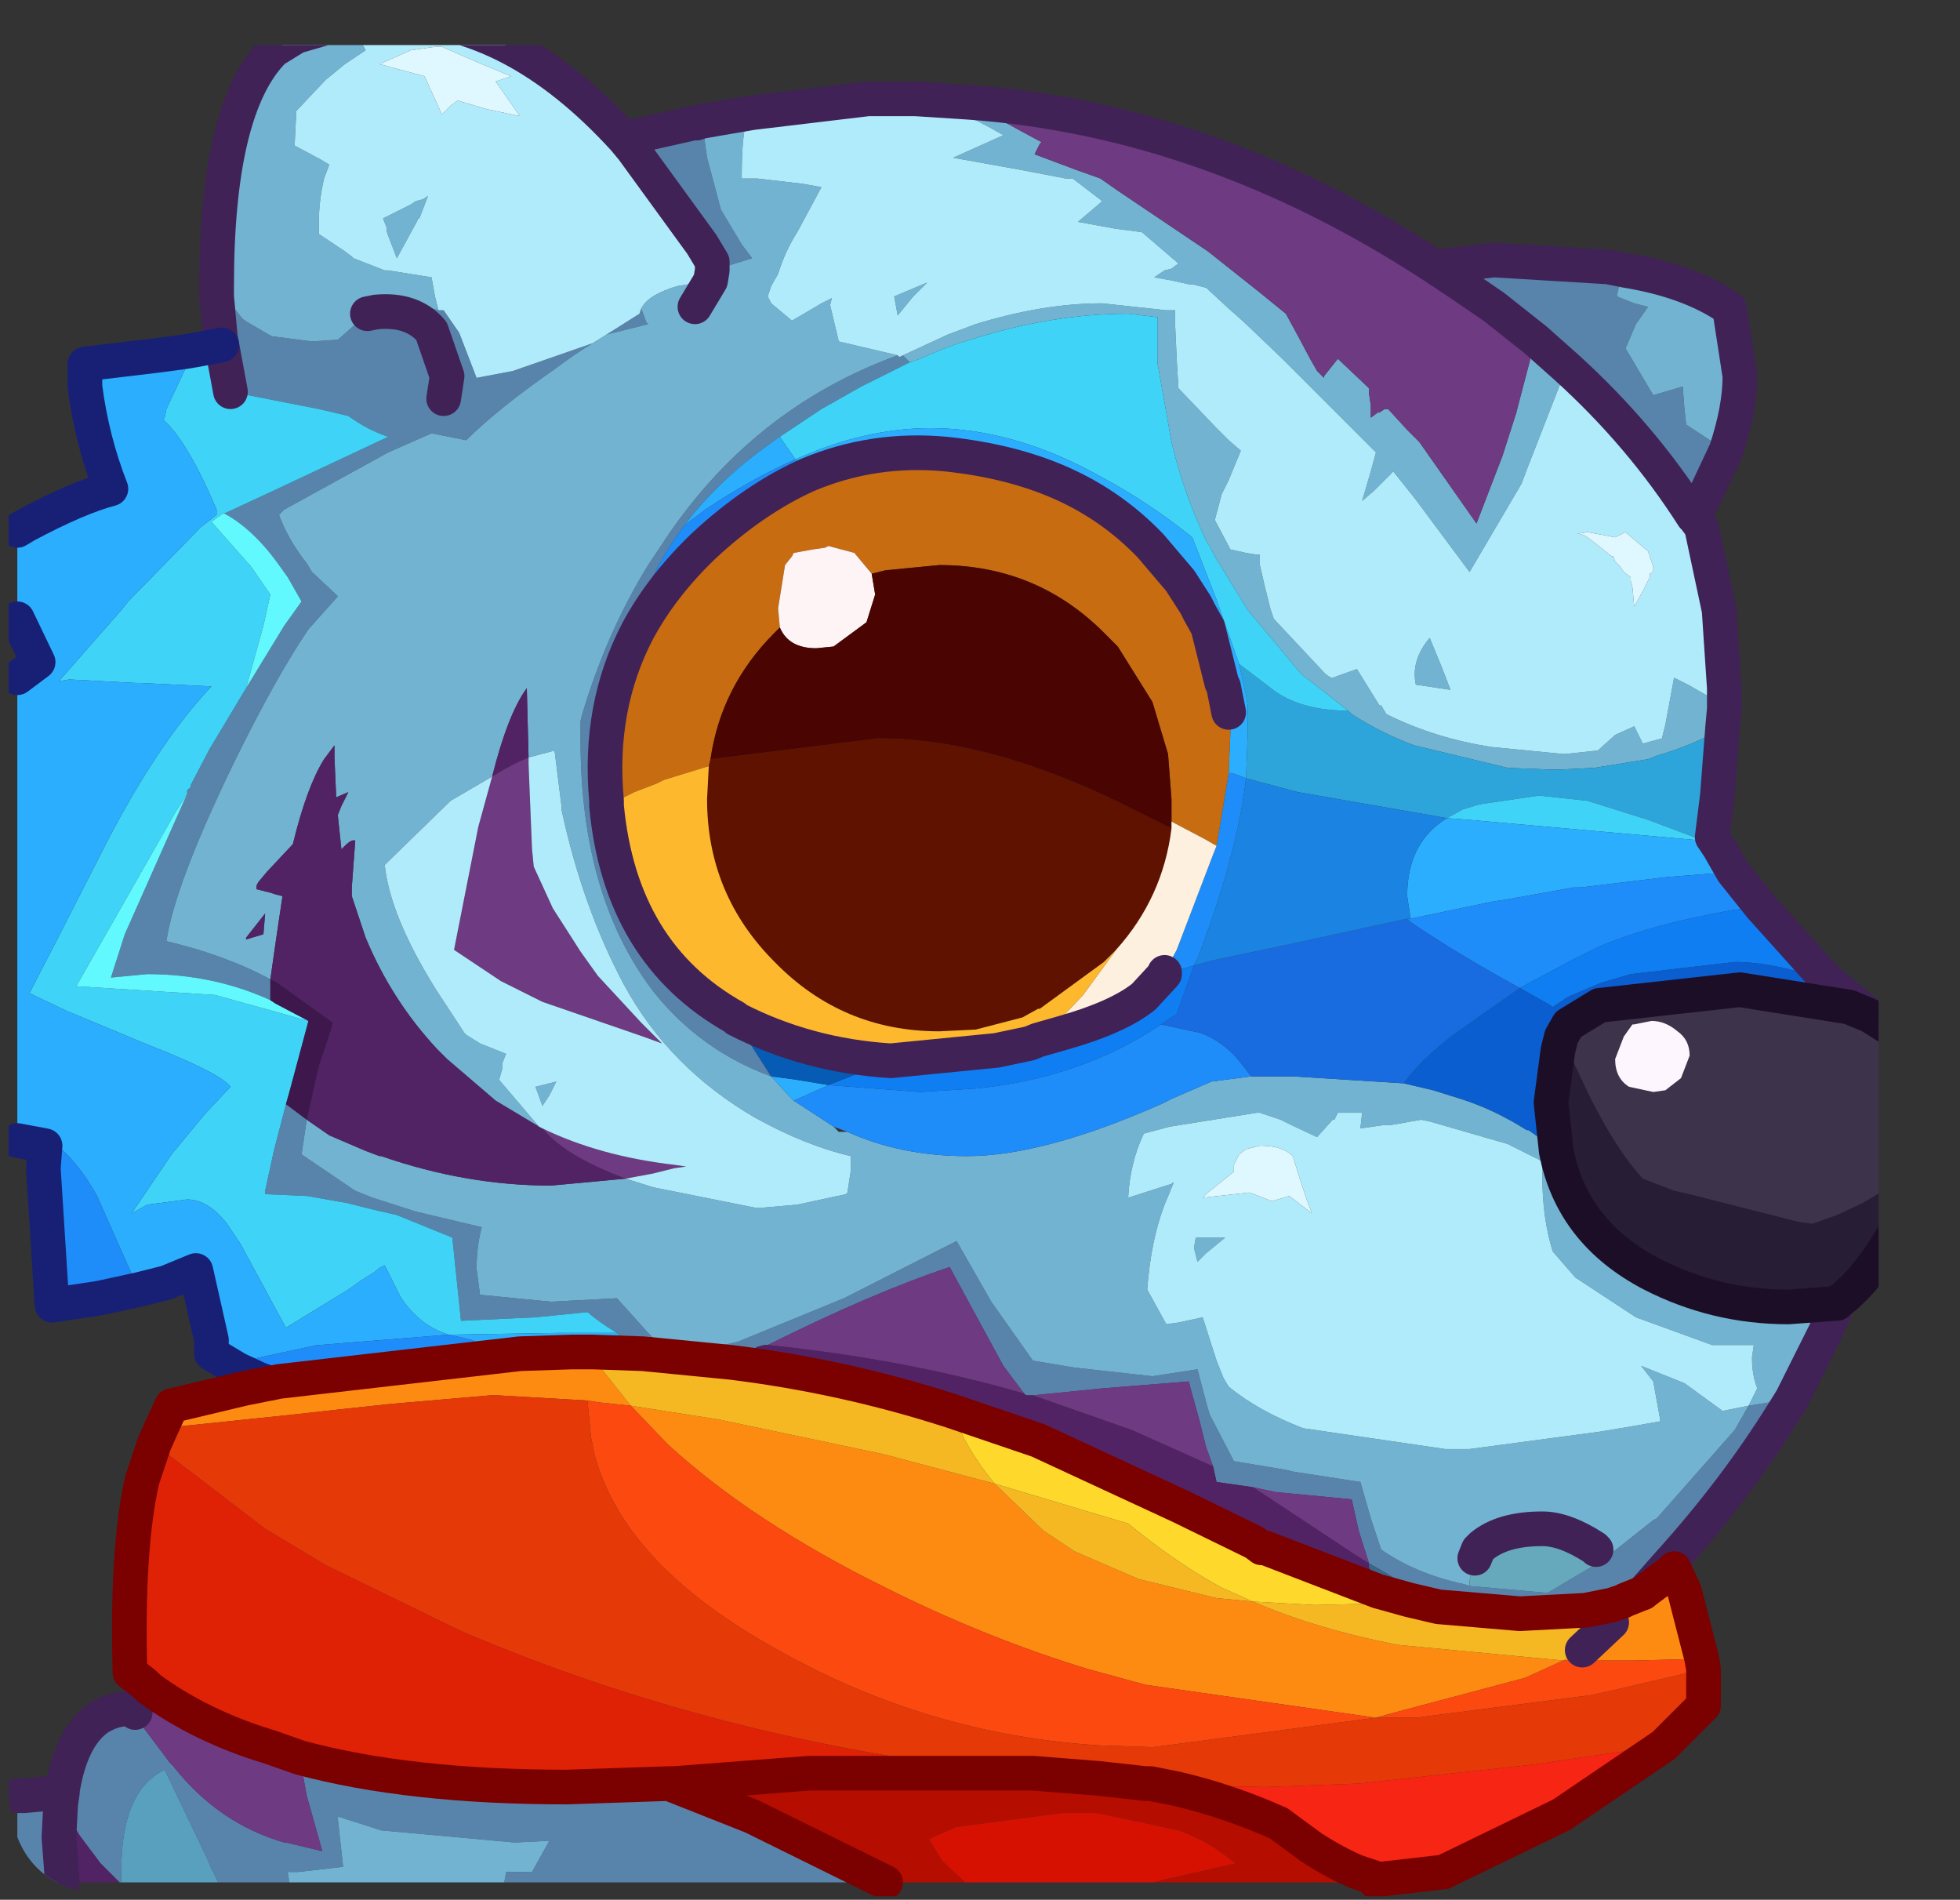<?xml version="1.0" encoding="UTF-8" standalone="no"?>
<svg xmlns:ffdec="https://www.free-decompiler.com/flash" xmlns:xlink="http://www.w3.org/1999/xlink" ffdec:objectType="frame" height="54.8px" width="56.55px" xmlns="http://www.w3.org/2000/svg">
  <rect width="100%" height="100%" fill="#333333" stroke="none"/>
  <g transform="matrix(1.0, 0.0, 0.0, 1.0, 0.25, 1.3)">
    <clipPath id="clipPath0" transform="matrix(1.0, 0.0, 0.0, 1.0, 0.0, 0.0)">
      <path d="M50.5 0.0 Q53.95 0.0 53.95 3.3 L53.95 50.15 Q53.95 53.4 50.5 53.4 L3.3 53.4 Q0.0 53.4 0.0 50.15 L0.0 3.3 Q0.0 0.0 3.3 0.0 L50.5 0.0" fill="#000000" fill-rule="evenodd" stroke="none"/>
    </clipPath>
    <g clip-path="url(#clipPath0)">
      <use ffdec:characterId="2" height="54.8" transform="matrix(1.0, 0.0, 0.0, 1.0, -0.25, -1.3)" width="56.55" xlink:href="#shape1"/>
    </g>
    <use ffdec:characterId="3" height="53.4" transform="matrix(1.0, 0.0, 0.0, 1.0, 0.0, 0.0)" width="53.95" xlink:href="#shape2"/>
  </g>
  <defs>
    <g id="shape1" transform="matrix(1.0, 0.0, 0.0, 1.0, 0.25, 1.3)">
      <path d="M12.4 7.65 L12.55 7.65 13.0 8.3 13.5 9.6 14.55 9.4 16.85 8.6 Q16.35 8.9 15.75 9.35 14.1 10.5 13.2 11.4 L12.2 11.2 10.95 11.75 7.95 13.4 7.8 13.55 Q8.05 14.25 8.6 14.95 L8.75 15.2 9.5 15.9 8.65 16.85 Q7.7 18.25 6.5 20.7 4.8 24.2 4.55 25.85 6.25 26.25 7.55 26.95 L7.55 27.55 Q5.9 26.8 4.0 26.8 L2.95 26.9 3.35 25.65 3.55 25.2 5.15 21.6 5.15 21.5 5.25 21.4 5.25 21.35 5.8 20.3 6.85 18.55 7.95 16.75 8.45 16.05 8.05 15.35 7.8 15.0 Q7.05 13.95 6.2 13.5 L6.25 13.5 7.65 12.85 10.95 11.3 Q10.35 11.1 9.8 10.7 L8.95 10.5 6.4 10.0 6.15 8.65 6.1 8.4 6.1 8.35 6.0 7.25 6.0 6.95 6.75 7.9 6.9 8.0 7.5 8.35 7.6 8.4 8.75 8.55 9.5 8.5 10.35 7.75 10.6 7.7 10.6 7.55 11.05 7.25 12.4 7.65 M17.25 8.35 L18.2 7.75 18.25 7.6 18.4 8.0 18.45 8.05 17.25 8.35 M20.3 6.5 L20.3 6.4 20.3 6.25 20.0 5.75 18.0 3.0 17.75 2.7 19.75 2.25 19.85 2.25 20.0 2.2 20.15 3.25 20.55 4.75 21.15 5.75 21.45 6.15 20.8 6.35 20.55 6.4 20.3 6.5 M41.15 6.4 L42.85 6.2 46.15 6.4 46.65 6.5 Q46.45 6.9 46.4 7.25 L46.9 7.45 47.3 7.55 46.95 8.05 46.65 8.75 47.45 10.1 48.3 9.85 48.35 10.5 48.4 10.95 49.55 11.7 48.75 13.4 48.65 13.65 48.6 13.6 Q47.1 11.25 44.95 9.3 L44.05 8.5 42.85 7.55 41.9 6.9 41.15 6.4 M51.45 39.05 L51.2 39.45 Q49.8 41.7 47.9 43.8 L47.15 44.65 46.65 44.85 45.5 45.15 43.6 45.25 41.25 45.05 Q40.25 44.35 39.25 43.8 L38.95 42.85 38.75 41.95 36.65 41.75 36.6 41.75 35.9 41.6 34.85 41.45 34.75 41.0 34.55 40.45 34.35 39.65 34.1 38.75 34.05 38.55 31.55 38.75 29.55 38.95 29.35 38.95 29.3 38.9 28.7 38.1 27.15 35.25 Q24.9 36.0 21.9 37.5 L21.8 37.5 21.6 37.55 21.1 37.9 20.85 38.0 18.3 37.75 18.0 37.55 17.55 37.15 Q17.05 36.85 16.7 36.55 L15.2 36.7 13.05 36.8 12.8 34.4 11.2 33.75 10.55 33.6 9.75 33.4 8.6 33.2 7.45 33.15 7.4 33.15 7.4 33.05 7.65 31.9 8.0 30.55 8.6 31.0 8.45 32.0 10.0 33.05 10.5 33.25 11.75 33.65 13.65 34.1 Q13.5 34.65 13.5 35.3 L13.6 36.05 15.65 36.25 17.55 36.15 18.45 37.15 18.55 37.25 19.0 37.65 19.2 37.8 19.75 37.7 19.8 37.7 21.05 37.4 24.1 36.15 27.35 34.5 28.35 36.25 29.55 37.95 30.75 38.15 33.0 38.4 34.3 38.2 34.55 39.15 34.65 39.5 35.35 40.85 36.85 41.1 37.05 41.15 39.0 41.45 39.3 42.5 39.6 43.4 Q40.6 44.1 42.0 44.4 L42.15 44.45 44.4 44.65 46.0 43.7 47.45 42.55 47.55 42.5 49.8 39.95 50.2 39.25 51.45 39.05 M25.3 53.0 L14.3 53.0 14.35 52.7 14.55 52.7 15.1 52.7 15.6 51.8 14.6 51.85 10.75 51.5 9.5 51.1 9.5 51.2 9.65 52.55 8.35 52.7 8.3 52.7 8.05 52.7 8.1 53.0 6.05 53.0 5.85 52.6 5.7 52.25 4.5 49.75 Q3.25 50.35 3.25 52.65 L3.25 53.0 3.2 53.0 2.7 52.5 2.65 52.45 2.05 51.65 1.5 50.75 1.45 51.7 1.55 53.0 0.25 53.0 0.25 50.5 0.45 50.5 1.55 50.4 1.55 50.35 Q1.8 48.8 2.6 48.25 3.1 47.95 3.6 48.0 L3.65 48.1 3.9 48.55 4.65 49.55 4.75 49.65 Q6.05 51.3 7.95 51.85 L8.0 51.85 9.05 52.1 8.6 50.5 8.4 49.4 Q11.55 50.25 16.1 50.25 L19.05 50.15 21.45 51.1 25.3 53.0 M25.8 8.95 L26.0 9.15 24.6 9.85 23.45 10.5 22.25 11.3 Q20.55 12.45 19.5 13.85 18.6 15.05 18.15 16.4 L18.15 16.9 Q17.0 19.1 17.25 21.8 L17.25 21.95 Q17.65 26.2 20.95 28.05 L21.0 28.1 21.2 28.5 22.0 29.75 Q19.95 29.0 18.6 27.3 16.5 24.55 16.5 20.05 L16.5 19.5 16.55 19.3 Q17.25 16.95 18.45 15.0 L18.85 14.4 Q21.4 10.5 25.65 8.95 L25.7 9.0 25.8 8.95 M12.55 10.2 L12.65 9.55 12.2 8.25 Q11.65 7.6 10.6 7.7 11.65 7.6 12.2 8.25 L12.65 9.55 12.55 10.2 M32.8 50.15 L31.45 50.1 29.55 49.95 28.95 49.85 29.55 49.85 31.45 50.0 32.8 50.15 M1.5 50.75 L1.55 50.4 1.5 50.75" fill="#5885ad" fill-rule="evenodd" stroke="none"/>
      <path d="M9.85 -0.7 L10.0 -0.4 10.3 0.15 9.7 0.55 9.15 1.0 8.3 1.9 8.25 2.9 9.0 3.3 9.25 3.45 9.1 3.85 Q8.95 4.5 8.95 5.1 L8.95 5.45 9.7 5.95 9.9 6.1 9.95 6.15 10.85 6.5 10.95 6.5 12.2 6.7 12.3 7.25 12.4 7.65 11.05 7.25 10.6 7.55 10.6 7.7 10.35 7.75 9.5 8.5 8.75 8.55 7.6 8.4 7.5 8.35 6.9 8.0 6.75 7.9 6.0 6.95 Q6.0 1.8 7.65 0.15 L8.3 -0.25 9.85 -0.7 M16.85 8.6 L17.25 8.35 18.45 8.05 18.4 8.0 18.25 7.6 Q18.45 7.2 19.3 6.95 L20.25 6.8 20.3 6.5 20.55 6.4 20.8 6.35 21.45 6.15 21.15 5.75 20.55 4.75 20.15 3.25 20.0 2.2 21.45 1.95 21.3 2.2 Q21.15 2.55 21.15 3.85 L21.6 3.85 22.9 4.0 23.45 4.1 22.75 5.4 Q22.4 5.95 22.2 6.6 L22.0 6.95 21.9 7.25 22.0 7.45 22.6 7.95 23.2 7.6 23.45 7.45 23.75 7.3 23.7 7.5 23.95 8.55 25.65 8.95 Q21.4 10.5 18.85 14.4 L18.45 15.0 Q17.25 16.95 16.55 19.3 L16.5 19.5 16.5 20.05 Q16.5 24.55 18.6 27.3 19.95 29.0 22.0 29.75 L22.5 30.3 22.6 30.4 22.65 30.45 23.65 31.1 23.8 31.2 23.95 31.35 24.2 31.35 Q25.75 32.05 27.65 32.05 29.85 32.05 33.25 30.55 L33.55 30.4 34.7 29.9 35.85 29.75 37.05 29.75 40.25 29.95 41.1 30.15 41.9 30.4 Q42.85 30.7 43.8 31.3 L43.85 31.3 44.35 31.65 44.65 31.9 Q45.1 34.25 47.4 35.45 49.25 36.4 51.35 36.4 L52.7 36.3 52.75 36.3 52.8 36.25 52.4 37.15 51.45 39.05 50.2 39.25 49.8 39.95 47.55 42.5 47.45 42.55 46.0 43.7 45.8 43.4 45.75 43.3 45.75 43.35 Q44.9 42.8 44.25 42.8 43.1 42.8 42.5 43.3 L42.45 43.2 42.45 43.25 42.4 43.4 42.3 43.65 42.15 44.3 42.15 44.45 42.0 44.4 Q40.6 44.1 39.6 43.4 L39.3 42.5 39.0 41.45 37.05 41.15 36.85 41.1 35.35 40.85 34.65 39.5 34.55 39.15 34.3 38.2 33.0 38.4 30.75 38.15 29.55 37.95 28.35 36.25 27.35 34.5 24.1 36.15 21.05 37.4 19.8 37.7 19.75 37.7 19.2 37.8 19.0 37.65 18.55 37.25 18.45 37.15 17.55 36.15 15.65 36.25 13.6 36.05 13.5 35.3 Q13.5 34.65 13.65 34.1 L11.75 33.65 10.5 33.25 10.0 33.05 8.45 32.0 8.6 31.0 9.25 31.45 10.3 31.9 10.7 32.05 10.75 32.05 Q13.2 32.9 15.65 32.9 L17.8 32.7 18.6 32.95 21.6 33.55 22.75 33.45 24.15 33.15 24.2 33.1 24.3 32.45 24.3 32.05 Q23.0 31.75 21.55 30.95 19.05 29.5 17.75 27.1 16.55 24.85 15.95 22.05 L15.95 21.95 15.75 20.35 15.0 20.55 14.95 18.55 Q14.4 19.3 13.95 21.1 L12.75 21.8 10.85 23.65 Q11.0 25.1 12.3 27.2 L13.15 28.5 13.2 28.55 13.6 28.8 14.1 29.0 14.35 29.1 14.25 29.35 14.25 29.5 14.15 29.85 15.3 31.2 14.05 30.45 12.65 29.25 12.4 29.0 12.35 28.95 Q11.05 27.55 10.3 25.75 L9.9 24.55 9.9 24.45 9.9 24.3 10.0 22.95 Q9.9 22.9 9.7 23.1 L9.6 23.2 9.5 22.25 9.5 22.2 9.6 21.95 9.8 21.55 9.45 21.7 9.4 20.55 9.4 20.2 9.1 20.6 Q8.6 21.4 8.2 23.05 L7.45 23.85 7.2 24.15 7.15 24.25 7.15 24.35 7.55 24.45 7.7 24.5 7.9 24.55 7.7 25.9 7.55 26.95 Q6.25 26.25 4.55 25.85 4.8 24.2 6.5 20.7 7.7 18.25 8.65 16.85 L9.5 15.9 8.75 15.2 8.6 14.95 Q8.05 14.25 7.8 13.55 L7.95 13.4 10.95 11.75 12.2 11.2 13.2 11.4 Q14.1 10.5 15.75 9.35 16.35 8.9 16.85 8.6 M26.15 1.55 L27.7 1.65 29.15 2.45 29.8 2.8 29.75 2.85 29.6 3.15 30.8 3.6 31.5 3.85 32.0 4.2 34.6 5.95 36.05 7.1 36.85 7.75 37.15 8.3 37.55 9.05 37.75 9.4 37.95 9.6 37.95 9.55 38.35 9.05 39.25 9.9 39.25 10.05 39.3 10.4 39.3 10.65 39.3 10.75 39.5 10.6 39.55 10.6 39.7 10.5 39.8 10.5 40.35 11.1 40.7 11.45 42.35 13.8 43.1 11.85 43.5 10.6 43.55 10.4 44.05 8.5 44.95 9.3 43.8 12.25 43.65 12.65 42.15 15.2 40.55 13.05 39.95 12.3 39.4 12.85 39.05 13.15 39.3 12.3 39.45 11.75 36.75 9.05 35.65 8.0 35.2 7.6 34.55 7.0 34.15 6.9 34.05 6.9 33.6 6.8 33.05 6.7 33.35 6.5 33.55 6.45 33.75 6.3 32.7 5.4 32.35 5.35 31.95 5.3 30.85 5.1 31.5 4.55 31.55 4.5 30.7 3.85 30.5 3.85 29.2 3.6 27.25 3.25 28.7 2.6 Q27.25 1.75 26.15 1.55 M46.65 6.5 Q48.5 6.8 49.65 7.6 L49.95 9.55 Q49.95 10.5 49.55 11.7 L48.4 10.95 48.35 10.5 48.3 9.85 47.45 10.1 46.65 8.75 46.95 8.05 47.3 7.55 46.9 7.45 46.4 7.25 Q46.45 6.9 46.65 6.5 M49.5 19.05 L49.5 19.1 49.5 19.15 49.45 19.7 Q48.6 20.2 47.55 20.5 L47.3 20.6 45.75 20.85 44.75 20.9 44.65 20.9 44.5 20.9 43.25 20.85 40.55 20.2 Q39.6 19.85 38.75 19.3 L38.65 19.2 37.3 18.15 35.75 16.3 34.8 14.75 34.65 14.45 34.6 14.4 Q33.9 12.95 33.55 11.45 L33.15 9.2 33.15 9.05 33.15 7.9 33.15 7.85 32.3 7.75 Q30.1 7.75 27.75 8.5 27.05 8.7 26.3 9.05 L26.0 9.15 25.8 8.95 27.1 8.35 27.9 8.05 Q29.85 7.45 31.55 7.45 L33.4 7.65 33.65 7.65 33.65 7.95 33.7 9.05 33.75 9.9 34.85 11.05 35.2 11.4 35.55 11.7 35.2 12.55 35.0 12.95 34.8 13.7 35.25 14.55 35.7 14.65 36.0 14.7 36.1 14.7 36.1 15.0 36.25 15.65 36.4 16.25 36.5 16.55 38.0 18.15 38.15 18.25 38.2 18.25 38.9 18.0 39.55 19.05 39.6 19.05 39.75 19.3 Q41.15 20.0 42.8 20.25 L44.85 20.45 44.9 20.45 45.85 20.35 46.35 19.9 46.9 19.65 47.15 20.15 47.7 20.0 47.8 19.6 48.05 18.25 48.45 18.45 49.5 19.05 M14.3 53.0 L8.1 53.0 8.05 52.7 8.3 52.7 8.35 52.7 9.65 52.55 9.5 51.2 9.5 51.1 10.75 51.5 14.6 51.85 15.6 51.8 15.1 52.7 14.55 52.7 14.35 52.7 14.3 53.0 M41.0 17.1 L41.35 17.95 41.6 18.6 40.6 18.45 Q40.45 17.75 41.0 17.1 M43.25 31.7 L41.0 31.05 40.75 31.0 39.9 31.15 39.7 31.15 39.0 31.25 39.05 30.8 38.35 30.8 38.25 31.0 38.2 31.0 37.75 31.5 37.0 31.15 36.7 31.0 36.1 30.8 36.0 30.8 33.5 31.2 32.75 31.4 Q32.35 32.25 32.3 33.25 L33.55 32.85 33.6 32.8 33.6 32.85 33.35 33.45 Q32.95 34.5 32.85 35.9 L33.4 36.9 33.75 36.85 34.45 36.7 34.85 37.95 35.05 38.45 35.2 38.7 Q36.05 39.4 37.35 39.9 L41.45 40.5 42.15 40.5 45.9 40.0 46.8 39.85 47.65 39.7 47.65 39.65 47.45 38.55 47.1 38.1 48.35 38.6 49.45 39.4 50.2 39.25 50.45 38.75 Q50.3 38.35 50.3 37.9 L50.3 37.85 50.35 37.5 49.25 37.5 49.15 37.5 46.95 36.7 45.2 35.55 44.55 34.8 Q44.25 33.85 44.25 32.65 L44.25 32.2 43.25 31.7 M26.5 6.85 L26.1 7.25 25.65 7.8 25.55 7.25 26.5 6.85 M11.95 4.45 L12.1 4.35 11.85 5.0 11.8 5.0 11.8 5.05 11.2 6.15 10.95 5.5 10.9 5.35 10.9 5.25 10.8 5.0 11.6 4.6 11.75 4.5 11.95 4.45 M15.8 29.9 L15.6 30.3 15.4 30.6 15.2 30.05 15.8 29.9 M6.85 25.75 L6.85 25.8 7.35 25.65 7.4 25.05 6.85 25.75 M34.55 34.85 L34.3 35.1 34.2 34.7 34.25 34.4 34.45 34.4 34.6 34.4 35.1 34.4 34.55 34.85 M19.8 7.55 L20.25 6.8 19.8 7.55" fill="#71b4d2" fill-rule="evenodd" stroke="none"/>
      <path d="M6.05 53.0 L3.25 53.0 3.25 52.65 Q3.25 50.35 4.5 49.75 L5.7 52.25 5.85 52.6 6.05 53.0" fill="#59a0bf" fill-rule="evenodd" stroke="none"/>
      <path d="M27.7 1.65 Q34.65 2.15 41.15 6.4 L41.9 6.9 42.85 7.55 44.05 8.5 43.55 10.4 43.5 10.6 43.1 11.85 42.35 13.8 40.7 11.45 40.35 11.1 39.8 10.5 39.7 10.5 39.55 10.6 39.5 10.6 39.3 10.75 39.3 10.65 39.3 10.4 39.25 10.05 39.25 9.9 38.35 9.05 37.95 9.55 37.95 9.6 37.75 9.4 37.55 9.05 37.15 8.3 36.85 7.75 36.05 7.1 34.6 5.95 32.0 4.2 31.5 3.85 30.8 3.6 29.6 3.15 29.75 2.85 29.8 2.8 29.15 2.45 27.7 1.65 M3.6 48.0 L3.6 47.95 4.05 47.4 Q5.55 48.5 7.55 49.1 L8.4 49.4 8.6 50.5 9.05 52.1 8.0 51.85 7.95 51.85 Q6.05 51.3 4.75 49.65 L4.65 49.55 3.9 48.55 3.65 48.1 3.6 48.0 M21.9 37.5 Q24.9 36.0 27.15 35.25 L28.7 38.1 29.3 38.9 Q25.85 37.9 21.9 37.5 M29.55 38.95 L31.55 38.75 34.05 38.55 34.1 38.75 34.35 39.65 34.55 40.45 34.75 41.0 32.4 39.95 29.55 38.95 M35.9 41.6 L36.6 41.75 36.65 41.75 38.75 41.95 38.95 42.85 39.25 43.8 38.85 43.55 35.9 41.6 M15.0 20.55 L15.0 20.75 15.1 23.2 15.15 23.7 15.7 24.9 16.5 26.15 17.0 26.85 18.25 28.2 18.85 28.8 18.3 28.6 15.4 27.6 14.8 27.3 14.2 27.0 12.85 26.1 13.55 22.55 13.95 21.1 Q14.5 20.75 15.0 20.55 M15.4 31.25 Q17.05 32.05 19.2 32.3 L19.55 32.35 19.2 32.4 18.6 32.55 17.8 32.7 Q16.05 32.05 15.4 31.25" fill="#6e3a82" fill-rule="evenodd" stroke="none"/>
      <path d="M3.2 53.0 L1.55 53.0 1.45 51.7 1.5 50.75 2.05 51.65 2.65 52.45 2.7 52.5 3.2 53.0 M20.85 38.0 L21.1 37.9 21.6 37.55 21.8 37.5 21.9 37.5 Q25.85 37.9 29.3 38.9 L29.35 38.95 29.55 38.95 32.4 39.95 34.75 41.0 34.85 41.45 35.9 41.6 38.85 43.55 39.25 43.8 39.25 43.9 39.4 44.35 39.5 44.6 36.25 43.35 36.15 43.35 35.95 43.2 33.8 42.15 29.7 40.25 27.2 39.4 Q24.1 38.4 20.85 38.0 M7.55 26.95 L7.7 25.9 7.9 24.55 7.7 24.5 7.55 24.45 7.15 24.35 7.15 24.25 7.2 24.15 7.45 23.85 8.2 23.05 Q8.6 21.4 9.1 20.6 L9.4 20.2 9.4 20.55 9.45 21.7 9.8 21.55 9.6 21.95 9.5 22.2 9.5 22.25 9.6 23.2 9.7 23.1 Q9.9 22.9 10.0 22.95 L9.9 24.3 9.9 24.45 9.9 24.55 10.3 25.75 Q11.05 27.55 12.35 28.95 L12.4 29.0 12.65 29.25 14.05 30.45 15.3 31.2 15.4 31.25 Q16.05 32.05 17.8 32.7 L15.65 32.9 Q13.2 32.9 10.75 32.05 L10.7 32.05 10.3 31.9 9.25 31.45 8.6 31.0 8.95 29.45 9.3 28.4 9.35 28.2 7.75 27.05 7.55 26.95 M13.95 21.1 Q14.4 19.3 14.95 18.55 L15.0 20.55 Q14.5 20.75 13.95 21.1 M6.85 25.75 L7.4 25.05 7.35 25.65 6.85 25.8 6.85 25.75" fill="#522364" fill-rule="evenodd" stroke="none"/>
      <path d="M9.85 -0.7 L11.05 -0.8 Q14.55 -0.8 17.75 2.7 L18.0 3.0 20.0 5.75 20.3 6.25 20.3 6.4 20.3 6.5 20.25 6.8 19.3 6.95 Q18.45 7.2 18.25 7.6 L18.2 7.75 17.25 8.35 16.85 8.6 14.55 9.4 13.5 9.6 13.0 8.3 12.55 7.65 12.4 7.65 12.3 7.25 12.2 6.7 10.95 6.5 10.85 6.5 9.95 6.15 9.9 6.1 9.7 5.95 8.95 5.45 8.95 5.1 Q8.95 4.5 9.1 3.85 L9.25 3.45 9.0 3.3 8.25 2.9 8.3 1.9 9.15 1.0 9.7 0.55 10.3 0.15 10.0 -0.4 9.85 -0.7 M21.45 1.95 L24.8 1.55 25.65 1.55 26.15 1.55 Q27.25 1.75 28.7 2.6 L27.25 3.25 29.2 3.6 30.5 3.85 30.7 3.85 31.55 4.5 31.5 4.55 30.85 5.1 31.95 5.3 32.35 5.35 32.7 5.4 33.75 6.3 33.55 6.45 33.35 6.5 33.05 6.7 33.6 6.8 34.05 6.9 34.15 6.9 34.55 7.0 35.2 7.6 35.65 8.0 36.75 9.05 39.45 11.75 39.3 12.3 39.05 13.15 39.4 12.85 39.95 12.3 40.55 13.05 42.15 15.2 43.65 12.65 43.8 12.25 44.95 9.3 Q47.1 11.25 48.6 13.6 L48.65 13.65 48.8 13.85 48.85 13.95 49.35 16.3 49.5 18.55 49.5 19.05 48.45 18.45 48.05 18.25 47.8 19.6 47.7 20.0 47.15 20.15 46.9 19.65 46.35 19.9 45.85 20.35 44.9 20.45 44.85 20.45 42.8 20.25 Q41.15 20.0 39.75 19.3 L39.6 19.05 39.55 19.05 38.9 18.0 38.2 18.25 38.15 18.25 38.0 18.15 36.5 16.55 36.4 16.25 36.25 15.65 36.1 15.0 36.1 14.7 36.0 14.7 35.7 14.65 35.25 14.55 34.8 13.7 35.0 12.95 35.2 12.55 35.55 11.7 35.2 11.4 34.85 11.05 33.75 9.9 33.7 9.05 33.65 7.95 33.65 7.65 33.4 7.65 31.55 7.45 Q29.85 7.45 27.9 8.05 L27.1 8.35 25.8 8.95 25.7 9.0 25.65 8.95 23.95 8.55 23.7 7.5 23.75 7.3 23.45 7.45 23.2 7.6 22.6 7.95 22.0 7.45 21.9 7.25 22.0 6.95 22.2 6.6 Q22.4 5.95 22.75 5.4 L23.45 4.1 22.9 4.0 21.6 3.85 21.15 3.85 Q21.15 2.55 21.3 2.2 L21.45 1.95 M46.35 14.2 L46.1 14.15 45.55 14.05 45.25 14.1 45.3 14.1 Q45.45 14.1 45.75 14.35 L46.25 14.75 46.3 14.75 46.35 14.9 46.5 15.05 46.6 15.2 46.8 15.35 46.8 15.45 46.85 15.65 46.9 16.2 47.15 15.75 47.35 15.35 47.35 15.25 47.45 15.2 47.45 15.05 47.3 14.6 47.0 14.35 46.65 14.05 46.35 14.2 M41.0 17.1 Q40.45 17.75 40.6 18.45 L41.6 18.6 41.35 17.95 41.0 17.1 M43.25 31.7 L44.25 32.2 44.25 32.65 Q44.25 33.85 44.55 34.8 L45.2 35.55 46.95 36.7 49.15 37.5 49.25 37.5 50.35 37.5 50.3 37.85 50.3 37.9 Q50.3 38.35 50.45 38.75 L50.2 39.25 49.45 39.4 48.35 38.6 47.1 38.1 47.45 38.55 47.65 39.65 47.65 39.7 46.8 39.85 45.9 40.0 42.15 40.5 41.45 40.5 37.35 39.9 Q36.05 39.4 35.2 38.7 L35.05 38.45 34.85 37.95 34.45 36.7 33.75 36.85 33.4 36.9 32.85 35.9 Q32.95 34.5 33.35 33.45 L33.6 32.85 33.6 32.8 33.55 32.85 32.3 33.25 Q32.35 32.25 32.75 31.4 L33.5 31.2 36.0 30.8 36.1 30.8 36.7 31.0 37.0 31.15 37.75 31.5 38.2 31.0 38.25 31.0 38.35 30.8 39.05 30.8 39.0 31.25 39.7 31.15 39.9 31.15 40.75 31.0 41.0 31.05 43.25 31.7 M26.5 6.85 L25.55 7.25 25.65 7.8 26.1 7.25 26.5 6.85 M13.65 0.55 L12.5 0.05 12.3 0.05 11.6 0.15 10.7 0.55 12.0 0.9 12.5 2.0 12.75 1.75 12.95 1.6 13.8 1.85 14.75 2.05 14.05 1.05 14.5 0.9 13.65 0.55 M11.95 4.45 L11.75 4.5 11.6 4.6 10.8 5.0 10.9 5.25 10.9 5.35 10.95 5.5 11.2 6.15 11.8 5.05 11.8 5.0 11.85 5.0 12.1 4.35 11.95 4.45 M15.3 31.2 L14.15 29.85 14.25 29.5 14.25 29.35 14.35 29.1 14.1 29.0 13.6 28.8 13.2 28.55 13.15 28.5 12.3 27.2 Q11.0 25.1 10.85 23.65 L12.75 21.8 13.95 21.1 13.55 22.55 12.85 26.1 14.2 27.0 14.8 27.3 15.4 27.6 18.3 28.6 18.85 28.8 18.25 28.2 17.0 26.85 16.5 26.15 15.7 24.9 15.15 23.7 15.1 23.2 15.0 20.75 15.0 20.55 15.75 20.35 15.95 21.95 15.95 22.05 Q16.55 24.85 17.75 27.1 19.05 29.5 21.55 30.95 23.0 31.75 24.3 32.05 L24.3 32.45 24.2 33.1 24.15 33.15 22.75 33.45 21.6 33.55 18.6 32.95 17.8 32.7 18.6 32.55 19.2 32.4 19.55 32.35 19.2 32.3 Q17.05 32.05 15.4 31.25 L15.3 31.2 M15.8 29.9 L15.2 30.05 15.4 30.6 15.6 30.3 15.8 29.9 M35.35 32.5 L34.6 33.1 34.45 33.25 35.8 33.1 36.45 33.35 36.95 33.2 37.6 33.7 37.45 33.3 37.25 32.7 37.05 32.05 Q36.75 31.75 36.15 31.75 L36.1 31.75 35.7 31.85 35.5 32.0 35.35 32.3 35.35 32.5 M34.55 34.85 L35.1 34.4 34.6 34.4 34.45 34.4 34.25 34.4 34.2 34.7 34.3 35.1 34.55 34.85" fill="#b1ecfc" fill-rule="evenodd" stroke="none"/>
      <path d="M46.35 14.2 L46.65 14.05 47.0 14.35 47.3 14.6 47.45 15.05 47.45 15.2 47.35 15.25 47.35 15.35 47.15 15.75 46.9 16.2 46.85 15.65 46.8 15.45 46.8 15.35 46.6 15.2 46.5 15.05 46.35 14.9 46.3 14.75 46.25 14.75 45.75 14.35 Q45.45 14.1 45.3 14.1 L45.25 14.1 45.55 14.05 46.1 14.15 46.35 14.2 M13.65 0.55 L14.5 0.9 14.05 1.05 14.75 2.05 13.8 1.85 12.95 1.6 12.75 1.75 12.5 2.0 12.0 0.9 10.7 0.55 11.6 0.15 12.3 0.05 12.5 0.05 13.65 0.55 M35.35 32.5 L35.35 32.3 35.5 32.0 35.7 31.85 36.1 31.75 36.15 31.75 Q36.75 31.75 37.05 32.05 L37.25 32.7 37.45 33.3 37.6 33.7 36.95 33.2 36.45 33.35 35.8 33.1 34.45 33.25 34.6 33.1 35.35 32.5" fill="#e0f8ff" fill-rule="evenodd" stroke="none"/>
      <path d="M49.45 19.7 L49.3 21.65 49.15 22.85 49.25 23.0 48.9 22.95 47.3 22.35 45.55 21.8 44.15 21.65 42.45 21.9 41.95 22.05 41.5 22.3 37.2 21.55 35.7 21.15 35.75 19.85 35.75 19.05 35.7 18.75 35.5 17.85 36.55 18.65 Q37.35 19.2 38.65 19.2 L38.75 19.3 Q39.6 19.85 40.55 20.2 L43.25 20.85 44.5 20.9 44.65 20.9 44.75 20.9 45.75 20.85 47.3 20.6 47.55 20.5 Q48.6 20.2 49.45 19.7" fill="#2ea6db" fill-rule="evenodd" stroke="none"/>
      <path d="M5.35 8.8 L6.15 8.65 6.4 10.0 8.95 10.5 9.8 10.7 Q10.35 11.1 10.95 11.3 L7.65 12.85 6.25 13.5 6.2 13.5 5.85 13.75 7.0 15.05 7.55 15.85 7.35 16.75 6.85 18.55 5.8 20.3 5.25 21.35 5.25 21.4 5.15 21.5 5.15 21.6 4.8 22.15 1.95 27.15 5.95 27.4 8.65 28.15 8.1 30.2 8.0 30.55 7.65 31.9 7.4 33.05 7.4 33.15 7.45 33.15 8.6 33.2 9.75 33.4 10.55 33.6 11.2 33.75 12.8 34.4 13.05 36.8 15.2 36.7 16.7 36.55 Q17.05 36.85 17.55 37.15 L15.85 37.15 12.7 37.2 Q11.85 36.95 11.3 36.1 L10.85 35.2 Q10.7 35.25 10.55 35.4 10.2 35.6 9.8 35.9 L9.55 36.05 8.0 37.0 7.7 36.45 6.7 34.6 6.3 34.0 Q5.75 33.3 5.15 33.3 L4.0 33.45 3.55 33.7 4.7 32.0 5.65 30.85 6.4 30.05 Q6.1 29.65 4.05 28.85 L1.65 27.85 0.6 27.35 1.4 25.8 2.6 23.45 Q4.2 20.25 5.85 18.5 L3.75 18.4 3.65 18.4 1.75 18.3 1.45 18.35 3.25 16.3 3.45 16.05 5.55 13.9 5.75 13.75 6.0 13.55 6.0 13.4 Q5.15 11.4 4.45 10.8 L4.5 10.75 4.55 10.5 5.35 8.8 M26.0 9.15 L26.3 9.05 Q27.05 8.7 27.75 8.5 30.1 7.75 32.3 7.75 L33.15 7.85 33.15 7.9 33.15 9.05 33.15 9.2 33.55 11.45 Q33.9 12.95 34.6 14.4 L34.65 14.45 34.8 14.75 35.75 16.3 37.3 18.15 38.65 19.2 Q37.35 19.2 36.55 18.65 L35.5 17.85 34.85 16.0 34.15 14.2 Q32.9 13.2 31.6 12.5 29.05 11.05 26.6 11.05 24.7 11.05 22.7 11.95 L22.25 11.3 23.45 10.5 24.6 9.85 26.0 9.15 M48.9 22.95 L42.15 22.35 41.5 22.3 41.95 22.05 42.45 21.9 44.15 21.65 45.55 21.8 47.3 22.35 48.9 22.95" fill="#3fd5f8" fill-rule="evenodd" stroke="none"/>
      <path d="M49.25 23.0 L49.35 23.15 49.75 23.85 47.85 24.0 45.35 24.3 45.15 24.3 43.2 24.65 42.85 24.7 40.45 25.2 40.35 24.55 Q40.35 23.0 41.5 22.3 L42.15 22.35 48.9 22.95 49.25 23.0 M6.35 38.05 L5.85 37.75 5.85 37.35 5.4 35.35 4.55 35.7 3.75 35.9 2.55 33.2 Q1.55 31.4 0.25 31.25 L0.25 18.25 0.85 17.8 0.25 16.55 0.25 14.0 0.5 13.85 Q2.0 13.05 2.95 12.8 2.4 11.4 2.2 9.85 L2.2 9.2 4.3 8.95 5.05 8.85 5.35 8.8 4.55 10.5 4.5 10.75 4.45 10.8 Q5.15 11.4 6.0 13.4 L6.0 13.55 5.75 13.75 5.55 13.9 3.45 16.05 3.25 16.3 1.45 18.35 1.75 18.3 3.65 18.4 3.75 18.4 5.85 18.5 Q4.2 20.25 2.6 23.45 L1.4 25.8 0.6 27.35 1.65 27.85 4.05 28.85 Q6.1 29.65 6.4 30.05 L5.65 30.85 4.7 32.0 3.55 33.7 4.0 33.45 5.15 33.3 Q5.75 33.3 6.3 34.0 L6.7 34.6 7.7 36.45 8.0 37.0 9.55 36.05 9.8 35.9 Q10.2 35.6 10.55 35.4 10.7 35.25 10.85 35.2 L11.3 36.1 Q11.85 36.95 12.7 37.2 L15.85 37.15 17.55 37.15 18.0 37.55 18.3 37.75 16.85 37.7 16.75 37.7 16.25 37.7 14.75 37.75 14.65 37.7 13.85 37.5 13.7 37.5 13.35 37.35 12.7 37.2 8.95 37.5 8.9 37.5 6.35 38.05 M22.25 11.3 L22.7 11.95 Q24.7 11.05 26.6 11.05 29.05 11.05 31.6 12.5 32.9 13.2 34.15 14.2 L34.85 16.0 35.5 17.85 35.7 18.75 35.75 19.05 35.75 19.85 35.7 21.15 35.3 21.0 35.2 21.0 35.25 19.8 35.2 19.25 35.05 18.5 35.0 18.4 34.85 17.8 34.55 16.85 34.35 16.35 34.3 16.25 34.25 16.15 33.8 15.45 32.95 14.45 Q31.85 13.3 30.4 12.65 28.95 12.0 27.05 11.8 24.95 11.6 23.05 12.4 L22.7 11.95 Q21.45 12.5 20.1 13.4 L19.5 13.85 Q20.55 12.45 22.25 11.3 M35.0 18.4 L34.6 16.8 34.35 16.35 34.6 16.8 35.0 18.4 M23.65 30.0 L23.55 30.05 22.65 30.45 22.6 30.4 22.5 30.3 22.0 29.75 22.75 29.85 23.65 30.0" fill="#2bafff" fill-rule="evenodd" stroke="none"/>
      <path d="M49.75 23.85 L50.35 24.6 50.55 24.85 49.75 24.95 Q47.45 25.35 45.9 26.0 L45.7 26.1 45.1 26.4 45.0 26.45 43.6 27.2 Q41.85 26.25 40.45 25.3 L40.35 25.2 40.45 25.2 42.85 24.7 43.2 24.65 45.15 24.3 45.35 24.3 47.85 24.0 49.75 23.85 M7.55 38.6 L7.4 38.55 7.25 38.5 6.6 38.2 6.35 38.05 8.9 37.5 8.95 37.5 12.7 37.2 13.35 37.35 13.7 37.5 13.85 37.5 14.65 37.7 14.75 37.75 7.8 38.55 7.55 38.6 M3.75 35.9 L2.6 36.15 1.25 36.35 1.0 32.4 1.05 31.75 0.25 31.6 0.25 31.25 Q1.55 31.4 2.55 33.2 L3.75 35.9 M35.7 21.15 Q35.45 23.35 34.3 26.35 L34.2 26.55 33.35 26.8 33.35 26.75 33.7 26.1 34.75 23.35 34.85 23.1 35.2 21.0 35.3 21.0 35.7 21.15 M19.5 13.85 L20.1 13.4 Q21.45 12.5 22.7 11.95 L23.05 12.4 Q21.5 13.1 20.05 14.45 18.85 15.6 18.15 16.9 L18.15 16.4 Q18.6 15.05 19.5 13.85 M33.25 28.25 L34.4 28.5 Q35.05 28.75 35.5 29.3 L35.85 29.75 34.7 29.9 33.55 30.4 33.25 30.55 Q29.85 32.05 27.65 32.05 25.75 32.05 24.2 31.35 L23.8 31.2 23.65 31.1 22.65 30.45 23.55 30.05 23.65 30.0 26.3 30.2 27.9 30.1 Q30.95 29.8 33.25 28.25" fill="#1e8efa" fill-rule="evenodd" stroke="none"/>
      <path d="M50.55 24.85 L51.45 25.85 52.3 26.8 52.5 27.0 Q50.95 26.45 49.8 26.45 L46.8 26.8 45.95 27.05 45.0 27.45 44.55 27.75 44.4 27.65 43.6 27.2 45.0 26.45 45.1 26.4 45.7 26.1 45.9 26.0 Q47.45 25.35 49.75 24.95 L50.55 24.85 M29.7 28.7 L30.4 28.5 Q32.0 28.05 32.75 27.45 L33.35 26.8 34.2 26.55 33.7 27.95 33.25 28.25 Q30.95 29.8 27.9 30.1 L26.3 30.2 23.65 30.0 25.45 29.3 28.5 29.0 29.45 28.8 29.7 28.7" fill="#0f7ef4" fill-rule="evenodd" stroke="none"/>
      <path d="M52.5 27.0 L53.7 28.0 53.1 27.75 49.95 27.25 45.9 27.7 45.0 28.25 44.8 28.6 44.7 29.0 44.5 30.5 44.65 31.9 44.35 31.65 43.85 31.3 43.8 31.3 Q42.85 30.7 41.9 30.4 L41.1 30.15 40.25 29.95 Q40.75 29.25 41.75 28.5 L43.6 27.2 44.4 27.65 44.55 27.75 45.0 27.45 45.95 27.05 46.8 26.8 49.8 26.45 Q50.95 26.45 52.5 27.0" fill="#0b5ed0" fill-rule="evenodd" stroke="none"/>
      <path d="M34.2 26.55 L34.75 26.4 36.9 25.95 39.2 25.45 40.35 25.2 40.45 25.3 Q41.85 26.25 43.6 27.2 L41.75 28.5 Q40.75 29.25 40.25 29.95 L37.05 29.75 35.85 29.75 35.5 29.3 Q35.05 28.75 34.4 28.5 L33.25 28.25 33.7 27.95 34.2 26.55" fill="#186ce0" fill-rule="evenodd" stroke="none"/>
      <path d="M46.0 43.7 L44.4 44.65 42.15 44.45 42.15 44.3 42.3 43.65 42.4 43.4 42.5 43.3 Q43.1 42.8 44.25 42.8 44.9 42.8 45.75 43.35 L45.8 43.4 46.0 43.7" fill="#66aabd" fill-rule="evenodd" stroke="none"/>
      <path d="M39.25 43.8 Q40.25 44.35 41.25 45.05 L40.4 44.85 39.5 44.6 39.4 44.35 39.25 43.9 39.25 43.8 M45.5 45.15 L46.65 44.85 46.55 44.9 46.25 45.0 45.5 45.15" fill="#3b658a" fill-rule="evenodd" stroke="none"/>
      <path d="M35.7 21.15 L37.2 21.55 41.5 22.3 Q40.35 23.0 40.35 24.55 L40.45 25.2 40.35 25.2 39.2 25.45 36.9 25.95 34.75 26.4 34.2 26.55 34.3 26.35 Q35.45 23.35 35.7 21.15" fill="#1b84e2" fill-rule="evenodd" stroke="none"/>
      <path d="M6.2 13.5 Q7.05 13.95 7.8 15.0 L8.05 15.35 8.45 16.05 7.95 16.75 6.85 18.55 7.35 16.75 7.55 15.85 7.0 15.05 5.85 13.75 6.2 13.5 M5.15 21.6 L3.55 25.2 3.35 25.65 2.95 26.9 4.0 26.8 Q5.9 26.8 7.55 27.55 L7.7 27.65 8.65 28.15 5.95 27.4 1.95 27.15 4.8 22.15 5.15 21.6" fill="#62faff" fill-rule="evenodd" stroke="none"/>
      <path d="M8.6 31.0 L8.0 30.55 8.1 30.2 8.65 28.15 7.7 27.65 7.55 27.55 7.55 26.95 7.75 27.05 9.35 28.2 9.3 28.4 8.95 29.45 8.6 31.0" fill="#3e184d" fill-rule="evenodd" stroke="none"/>
      <path d="M22.0 29.75 L21.2 28.5 21.0 28.1 Q23.05 29.15 25.45 29.3 L23.65 30.0 22.75 29.85 22.0 29.75" fill="#065bb6" fill-rule="evenodd" stroke="none"/>
      <path d="M23.05 12.4 Q24.95 11.6 27.05 11.8 28.95 12.0 30.4 12.65 31.85 13.3 32.95 14.45 L33.8 15.45 34.25 16.15 34.3 16.25 34.35 16.35 34.55 16.85 34.85 17.8 35.0 18.4 35.05 18.5 35.2 19.25 35.25 19.8 35.2 21.0 34.85 23.1 34.5 22.9 33.55 22.4 33.55 21.75 33.45 20.45 33.0 18.95 32.0 17.35 31.6 16.95 Q29.65 15.0 26.85 15.0 L25.3 15.15 24.9 15.25 24.4 14.65 23.65 14.45 23.55 14.5 23.2 14.55 22.65 14.65 22.6 14.75 22.4 15.0 22.2 16.25 22.25 16.8 22.1 16.95 Q20.55 18.5 20.25 20.6 L20.2 20.8 18.9 21.2 18.7 21.3 18.05 21.55 17.25 21.95 17.25 21.8 Q17.0 19.1 18.15 16.9 18.85 15.6 20.05 14.45 21.5 13.1 23.05 12.4" fill="#c96c12" fill-rule="evenodd" stroke="none"/>
      <path d="M22.25 16.8 L22.2 16.25 22.4 15.0 22.6 14.75 22.65 14.65 23.2 14.55 23.55 14.5 23.65 14.45 24.4 14.65 24.9 15.25 25.0 15.85 24.75 16.65 23.8 17.35 23.3 17.4 Q22.5 17.4 22.25 16.8" fill="#fff5f6" fill-rule="evenodd" stroke="none"/>
      <path d="M24.9 15.25 L25.3 15.15 26.85 15.0 Q29.65 15.0 31.6 16.95 L32.0 17.35 33.0 18.95 33.45 20.45 33.55 21.75 33.55 22.4 33.55 22.6 32.45 22.05 Q28.4 20.0 25.1 20.0 L20.25 20.6 Q20.55 18.5 22.1 16.95 L22.25 16.8 Q22.5 17.4 23.3 17.4 L23.8 17.35 24.75 16.65 25.0 15.85 24.9 15.25" fill="#4a0502" fill-rule="evenodd" stroke="none"/>
      <path d="M20.25 20.6 L25.1 20.0 Q28.4 20.0 32.45 22.05 L33.55 22.6 Q33.3 24.6 31.95 26.1 L31.6 26.45 29.75 27.8 29.7 27.8 29.25 28.05 27.9 28.4 26.85 28.45 Q24.05 28.45 22.1 26.45 20.15 24.5 20.15 21.75 L20.2 20.8 20.25 20.6" fill="#5f1200" fill-rule="evenodd" stroke="none"/>
      <path d="M33.55 22.4 L34.5 22.9 34.85 23.1 34.75 23.35 33.7 26.1 33.35 26.75 33.35 26.8 32.75 27.45 Q32.0 28.05 30.4 28.5 L29.7 28.7 30.2 28.25 31.0 27.4 31.95 26.1 Q33.3 24.6 33.55 22.6 L33.55 22.4" fill="#fff1df" fill-rule="evenodd" stroke="none"/>
      <path d="M17.25 21.95 L18.05 21.55 18.7 21.3 18.9 21.2 20.2 20.8 20.15 21.75 Q20.15 24.5 22.1 26.45 24.05 28.45 26.85 28.45 L27.9 28.4 29.25 28.05 29.7 27.8 29.75 27.8 31.6 26.45 31.95 26.1 31.0 27.4 30.2 28.25 29.7 28.7 29.45 28.8 28.5 29.0 25.45 29.3 Q23.05 29.15 21.0 28.1 L20.95 28.05 Q17.65 26.2 17.25 21.95" fill="#feb92e" fill-rule="evenodd" stroke="none"/>
      <path d="M53.7 28.0 L55.05 28.85 55.8 29.6 55.8 29.9 55.5 32.0 55.15 32.25 54.25 32.95 53.5 33.4 52.75 33.75 52.05 34.0 51.65 33.95 48.5 33.15 48.05 33.05 47.15 32.7 Q46.4 31.9 45.6 30.3 L44.8 28.6 45.0 28.25 45.9 27.7 49.95 27.25 53.1 27.75 53.7 28.0 M46.9 28.25 L46.85 28.25 46.6 28.6 46.35 29.25 Q46.35 29.8 46.75 30.05 L47.45 30.2 47.8 30.15 48.25 29.8 48.5 29.15 Q48.5 28.7 48.15 28.45 47.8 28.15 47.4 28.15 L46.9 28.25" fill="#3d334b" fill-rule="evenodd" stroke="none"/>
      <path d="M55.5 32.0 L54.4 34.3 Q53.6 35.65 52.8 36.25 L52.75 36.3 52.7 36.3 51.35 36.4 Q49.25 36.4 47.4 35.45 45.1 34.25 44.65 31.9 L44.5 30.5 44.7 29.0 44.8 28.6 45.6 30.3 Q46.4 31.9 47.15 32.7 L48.05 33.05 48.5 33.15 51.65 33.95 52.05 34.0 52.75 33.75 53.5 33.4 54.25 32.95 55.15 32.25 55.5 32.0" fill="#271d35" fill-rule="evenodd" stroke="none"/>
      <path d="M46.9 28.25 L47.4 28.15 Q47.8 28.15 48.15 28.45 48.5 28.7 48.5 29.15 L48.25 29.8 47.8 30.15 47.45 30.2 46.75 30.05 Q46.35 29.8 46.35 29.25 L46.6 28.6 46.85 28.25 46.9 28.25" fill="#fff7ff" fill-rule="evenodd" stroke="none"/>
      <path d="M47.15 44.65 L47.95 44.05 48.05 43.95 48.35 44.6 48.85 46.55 46.9 46.6 46.3 46.6 45.0 46.6 44.85 46.6 45.4 46.3 46.25 45.5 46.55 44.9 46.65 44.85 47.15 44.65 M4.4 39.9 L4.7 39.25 6.8 38.75 7.55 38.6 7.8 38.55 14.75 37.75 16.25 37.7 16.75 37.7 16.85 37.7 16.8 37.8 17.95 39.25 20.5 39.65 25.25 40.65 28.45 41.5 29.85 42.85 30.75 43.45 32.6 44.25 34.85 44.8 35.9 44.9 Q37.75 45.7 40.1 46.15 L44.85 46.6 43.75 47.1 39.8 48.15 39.45 48.25 32.8 47.3 31.7 47.0 31.15 46.85 Q28.2 45.95 25.3 44.5 21.45 42.6 19.0 40.35 L17.95 39.25 17.0 39.15 16.7 39.1 14.1 38.95 13.9 38.95 11.0 39.2 9.6 39.35 8.25 39.5 4.4 39.9" fill="#ff8c11" fill-rule="evenodd" stroke="none"/>
      <path d="M18.3 37.75 L20.85 38.0 Q24.1 38.4 27.2 39.4 27.65 40.55 28.45 41.5 L32.3 42.65 32.55 42.85 Q33.8 43.85 35.0 44.5 L35.9 44.9 34.85 44.8 32.6 44.25 30.75 43.45 29.85 42.85 28.45 41.5 25.25 40.65 20.5 39.65 17.95 39.25 16.8 37.8 16.85 37.7 18.3 37.75 M41.25 45.05 L43.6 45.25 45.5 45.15 46.25 45.0 46.55 44.9 46.25 45.5 45.4 46.3 44.85 46.6 40.1 46.15 Q37.75 45.7 35.9 44.9 L37.7 45.0 39.65 44.95 40.4 44.85 41.25 45.05" fill="#f6b923" fill-rule="evenodd" stroke="none"/>
      <path d="M48.85 46.55 L48.9 46.85 46.55 47.4 45.65 47.6 40.6 48.25 39.45 48.25 33.4 49.05 33.0 49.1 31.5 49.05 Q26.55 48.75 22.2 46.3 17.75 43.85 16.9 40.65 L16.8 40.15 16.7 39.1 17.0 39.15 17.95 39.25 19.0 40.35 Q21.45 42.6 25.3 44.5 28.2 45.95 31.15 46.85 L31.7 47.0 32.8 47.3 39.45 48.25 39.8 48.15 43.75 47.1 44.85 46.6 45.0 46.6 46.3 46.6 46.9 46.6 48.85 46.55" fill="#fc490f" fill-rule="evenodd" stroke="none"/>
      <path d="M48.9 46.85 L48.9 47.45 48.9 47.9 47.75 49.05 44.0 49.6 38.95 50.15 36.25 50.25 33.65 50.2 32.95 50.15 32.8 50.15 31.45 50.0 29.55 49.85 28.95 49.85 Q20.4 48.9 13.05 45.75 L9.15 43.85 7.4 42.8 4.2 40.35 4.4 39.9 8.25 39.5 9.6 39.35 11.0 39.2 13.9 38.95 14.1 38.95 16.7 39.1 16.8 40.15 16.9 40.65 Q17.75 43.85 22.2 46.3 26.55 48.75 31.5 49.05 L33.0 49.1 33.4 49.05 39.45 48.25 40.6 48.25 45.65 47.6 46.55 47.4 48.9 46.85" fill="#e73908" fill-rule="evenodd" stroke="none"/>
      <path d="M4.05 47.4 L3.9 47.25 3.5 46.95 Q3.4 43.4 3.85 41.4 L4.2 40.35 7.4 42.8 9.15 43.85 13.05 45.75 Q20.4 48.9 28.95 49.85 L28.0 49.85 23.65 49.85 23.1 49.85 19.2 50.15 19.05 50.15 16.1 50.25 Q11.55 50.25 8.4 49.4 L7.55 49.1 Q5.55 48.5 4.05 47.4" fill="#e02206" fill-rule="evenodd" stroke="none"/>
      <path d="M28.45 41.5 Q27.65 40.55 27.2 39.4 L29.7 40.25 33.8 42.15 35.95 43.2 36.15 43.35 36.25 43.35 39.5 44.6 40.4 44.85 39.65 44.95 37.7 45.0 35.9 44.9 35.0 44.5 Q33.8 43.85 32.55 42.85 L32.3 42.65 28.45 41.5" fill="#ffd92a" fill-rule="evenodd" stroke="none"/>
      <path d="M47.75 49.05 L44.8 51.05 41.4 52.7 39.65 52.9 39.5 52.9 38.9 52.7 Q38.3 52.45 37.6 52.0 L36.85 51.45 36.65 51.3 Q35.2 50.65 33.7 50.3 L32.95 50.15 33.65 50.2 36.25 50.25 38.95 50.15 44.0 49.6 47.75 49.05" fill="#f82514" fill-rule="evenodd" stroke="none"/>
      <path d="M39.65 52.9 L39.45 53.0 33.05 53.0 33.4 52.9 33.65 52.85 35.4 52.45 35.0 52.15 Q34.45 51.75 33.75 51.5 L31.4 51.0 30.4 51.0 27.35 51.4 26.55 51.75 26.95 52.4 27.6 53.0 25.3 53.0 21.45 51.1 19.05 50.15 19.2 50.15 23.1 49.85 23.65 49.85 28.0 49.85 28.95 49.85 29.55 49.95 31.45 50.1 32.8 50.15 32.95 50.15 33.7 50.3 Q35.2 50.65 36.65 51.3 L36.85 51.45 37.6 52.0 Q38.3 52.45 38.9 52.7 L39.5 52.9 39.65 52.9" fill="#b60d00" fill-rule="evenodd" stroke="none"/>
      <path d="M33.05 53.0 L27.6 53.0 26.95 52.4 26.55 51.75 27.35 51.4 30.4 51.0 31.4 51.0 33.75 51.5 Q34.45 51.75 35.0 52.15 L35.4 52.45 33.65 52.85 33.4 52.9 33.05 53.0" fill="#d71101" fill-rule="evenodd" stroke="none"/>
      <path d="M17.75 2.7 Q14.55 -0.8 11.05 -0.8 L9.85 -0.7 8.3 -0.25 7.65 0.15 Q6.0 1.8 6.0 6.95 L6.0 7.25 6.1 8.35 6.1 8.4 6.15 8.65 6.4 10.0 M20.25 6.8 L20.3 6.5 20.3 6.4 20.3 6.25 20.0 5.75 18.0 3.0 17.75 2.7 19.75 2.25 19.85 2.25 20.0 2.2 21.45 1.95 24.8 1.55 25.65 1.55 26.15 1.55 27.7 1.65 Q34.65 2.15 41.15 6.4 L42.85 6.2 46.15 6.4 46.65 6.5 Q48.5 6.8 49.65 7.6 L49.95 9.55 Q49.95 10.5 49.55 11.7 L48.75 13.4 48.65 13.65 48.8 13.85 48.85 13.95 49.35 16.3 49.5 18.55 49.5 19.05 M49.5 19.1 L49.5 19.15 49.45 19.7 49.3 21.65 49.15 22.85 49.25 23.0 49.35 23.15 49.75 23.85 50.35 24.6 50.55 24.85 51.45 25.85 52.3 26.8 52.5 27.0 53.7 28.0 M52.8 36.25 L52.4 37.15 51.45 39.05 51.2 39.45 Q49.8 41.7 47.9 43.8 L47.15 44.65 M0.25 50.5 L0.45 50.5 1.55 50.4 1.55 50.35 Q1.8 48.8 2.6 48.25 3.1 47.95 3.6 48.0 L3.6 47.95 4.05 47.4 M41.15 6.4 L41.9 6.9 42.85 7.55 44.05 8.5 44.95 9.3 Q47.1 11.25 48.6 13.6 L48.65 13.65 M45.75 43.35 Q44.9 42.8 44.25 42.8 43.1 42.8 42.5 43.3 L42.4 43.4 42.3 43.65 M45.4 46.3 L46.25 45.5 M45.8 43.4 L45.75 43.35 M23.05 12.4 Q24.95 11.6 27.05 11.8 28.95 12.0 30.4 12.65 31.85 13.3 32.95 14.45 L33.8 15.45 34.25 16.15 34.3 16.25 34.35 16.35 34.6 16.8 35.0 18.4 35.05 18.5 35.2 19.25 M10.6 7.7 Q11.65 7.6 12.2 8.25 L12.65 9.55 12.55 10.2 M10.6 7.7 L10.35 7.75 M23.05 12.4 Q21.5 13.1 20.05 14.45 18.85 15.6 18.15 16.9 17.0 19.1 17.25 21.8 L17.25 21.95 Q17.65 26.2 20.95 28.05 L21.0 28.1 Q23.05 29.15 25.45 29.3 L28.5 29.0 29.45 28.8 29.7 28.7 30.4 28.5 Q32.0 28.05 32.75 27.45 L33.35 26.8 33.35 26.75 M3.65 48.1 L3.6 48.0 M20.25 6.8 L19.8 7.55 M1.5 50.75 L1.45 51.7 1.55 53.0 M1.55 50.4 L1.5 50.75" fill="none" stroke="#402256" stroke-linecap="round" stroke-linejoin="round" stroke-width="1.0"/>
      <path d="M7.55 38.6 L7.4 38.55 7.25 38.5 6.6 38.2 6.35 38.05 5.85 37.75 5.85 37.35 5.4 35.35 4.55 35.7 3.75 35.9 2.6 36.15 1.25 36.35 1.0 32.4 1.05 31.75 0.25 31.6 M0.25 18.25 L0.85 17.8 0.25 16.55 M0.25 14.0 L0.5 13.85 Q2.0 13.05 2.95 12.8 2.4 11.4 2.2 9.85 L2.2 9.2 4.3 8.95 5.05 8.85 5.35 8.8 6.15 8.65" fill="none" stroke="#182075" stroke-linecap="round" stroke-linejoin="round" stroke-width="1.0"/>
      <path d="M53.7 28.0 L55.05 28.85 55.8 29.6 55.8 29.9 55.5 32.0 54.4 34.3 Q53.6 35.65 52.8 36.25 L52.75 36.3 52.7 36.3 51.35 36.4 Q49.25 36.4 47.4 35.45 45.1 34.25 44.65 31.9 L44.5 30.5 44.7 29.0 44.8 28.6 45.0 28.25 45.9 27.7 49.95 27.25 53.1 27.75 53.7 28.0" fill="none" stroke="#1d0e27" stroke-linecap="round" stroke-linejoin="round" stroke-width="1.0"/>
      <path d="M47.15 44.65 L47.95 44.05 48.05 43.95 48.35 44.6 48.85 46.55 48.9 46.85 48.9 47.45 48.9 47.9 47.75 49.05 44.8 51.05 41.4 52.7 39.65 52.9 39.45 53.0 M4.05 47.4 L3.9 47.25 3.5 46.95 Q3.4 43.4 3.85 41.4 L4.2 40.35 4.4 39.9 4.7 39.25 6.8 38.75 7.55 38.6 7.8 38.55 14.75 37.75 16.25 37.7 16.75 37.7 16.85 37.7 18.3 37.75 20.85 38.0 Q24.1 38.4 27.2 39.4 L29.7 40.25 33.8 42.15 35.95 43.2 36.15 43.35 36.25 43.35 39.5 44.6 40.4 44.85 41.25 45.05 43.6 45.25 45.5 45.15 46.25 45.0 46.55 44.9 46.65 44.85 47.15 44.65 M8.4 49.4 L7.55 49.1 Q5.55 48.5 4.05 47.4 M32.95 50.15 L33.7 50.3 Q35.2 50.65 36.65 51.3 L36.85 51.45 37.6 52.0 Q38.3 52.45 38.9 52.7 L39.5 52.9 39.65 52.9 M32.95 50.15 L32.8 50.15 31.45 50.0 29.55 49.85 28.95 49.85 28.0 49.85 23.65 49.85 23.1 49.85 19.2 50.15 19.05 50.15 21.45 51.1 25.3 53.0 M19.05 50.15 L16.1 50.25 Q11.55 50.25 8.4 49.4" fill="none" stroke="#7b0000" stroke-linecap="round" stroke-linejoin="round" stroke-width="1.0"/>
    </g>
    <g id="shape2" transform="matrix(1.0, 0.0, 0.0, 1.0, 0.0, 0.0)">
      <path d="M50.5 0.0 Q53.95 0.0 53.95 3.3 L53.95 50.15 Q53.95 53.4 50.5 53.4 L3.3 53.4 Q0.0 53.4 0.0 50.15 L0.0 3.3 Q0.0 0.0 3.3 0.0 L50.5 0.0" fill="#000000" fill-opacity="0.004" fill-rule="evenodd" stroke="none"/>
    </g>
  </defs>
</svg>
